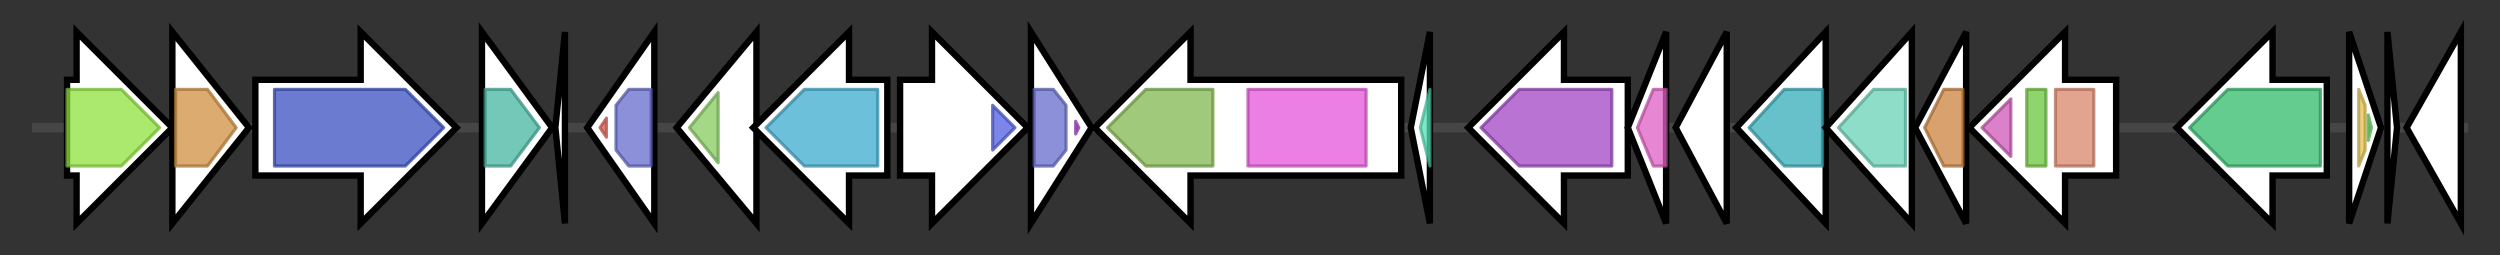 <svg version="1.1" baseProfile="full" xmlns="http://www.w3.org/2000/svg" width="783.267" height="80">
	<rect width="100%" height="100%" fill="#333333" stroke="none"/>
	<g>
		<line x1="10" y1="40.0" x2="773.267" y2="40.0" style="stroke:rgb(70,70,70); stroke-width:3 "/>
		<g>
			<title> (ctg14_96)</title>
			<polygon class=" (ctg14_96)" points="21,25 24,25 24,10 54,40 24,70 24,55 21,55" fill="rgb(255,255,255)" fill-opacity="1.0" stroke="rgb(0,0,0)" stroke-width="2"  />
			<g>
				<title>Glucokinase (PF02685)
"Glucokinase"</title>
				<polygon class="PF02685" points="21,28 38,28 50,40 38,52 21,52" stroke-linejoin="round" width="31" height="24" fill="rgb(142,225,61)" stroke="rgb(113,180,48)" stroke-width="1" opacity="0.75" />
			</g>
		</g>
		<g>
			<title> (ctg14_97)</title>
			<polygon class=" (ctg14_97)" points="54,10 78,40 54,70" fill="rgb(255,255,255)" fill-opacity="1.0" stroke="rgb(0,0,0)" stroke-width="2"  />
			<g>
				<title>Glucosamine_iso (PF01182)
"Glucosamine-6-phosphate isomerases/6-phosphogluconolactonase"</title>
				<polygon class="PF01182" points="55,28 65,28 74,40 65,52 55,52" stroke-linejoin="round" width="22" height="24" fill="rgb(207,143,63)" stroke="rgb(165,114,50)" stroke-width="1" opacity="0.75" />
			</g>
		</g>
		<g>
			<title> (ctg14_98)</title>
			<polygon class=" (ctg14_98)" points="80,25 113,25 113,10 143,40 113,70 113,55 80,55" fill="rgb(255,255,255)" fill-opacity="1.0" stroke="rgb(0,0,0)" stroke-width="2"  />
			<g>
				<title>ILVD_EDD (PF00920)
"Dehydratase family"</title>
				<polygon class="PF00920" points="86,28 127,28 139,40 139,40 127,52 86,52" stroke-linejoin="round" width="53" height="24" fill="rgb(58,79,190)" stroke="rgb(46,63,152)" stroke-width="1" opacity="0.75" />
			</g>
		</g>
		<g>
			<title> (ctg14_99)</title>
			<polygon class=" (ctg14_99)" points="151,10 173,40 151,70" fill="rgb(255,255,255)" fill-opacity="1.0" stroke="rgb(0,0,0)" stroke-width="2"  />
			<g>
				<title>Aldolase (PF01081)
"KDPG and KHG aldolase"</title>
				<polygon class="PF01081" points="152,28 160,28 169,40 160,52 152,52" stroke-linejoin="round" width="19" height="24" fill="rgb(69,181,160)" stroke="rgb(55,144,128)" stroke-width="1" opacity="0.75" />
			</g>
		</g>
		<g>
			<title>allorf_094027_094137 (allorf_094027_094137)</title>
			<polygon class="allorf_094027_094137 (allorf_094027_094137)" points="174,40 177,10 177,70" fill="rgb(255,255,255)" fill-opacity="1.0" stroke="rgb(0,0,0)" stroke-width="2"  />
		</g>
		<g>
			<title> (ctg14_100)</title>
			<polygon class=" (ctg14_100)" points="184,40 205,10 205,70" fill="rgb(255,255,255)" fill-opacity="1.0" stroke="rgb(0,0,0)" stroke-width="2"  />
			<g>
				<title>GerE (PF00196)
"Bacterial regulatory proteins, luxR family"</title>
				<polygon class="PF00196" points="188,40 190,37 190,43" stroke-linejoin="round" width="5" height="24" fill="rgb(219,94,82)" stroke="rgb(175,75,65)" stroke-width="1" opacity="0.75" />
			</g>
			<g>
				<title>Response_reg (PF00072)
"Response regulator receiver domain"</title>
				<polygon class="PF00072" points="193,33 197,28 204,28 204,52 197,52 193,47" stroke-linejoin="round" width="11" height="24" fill="rgb(100,107,203)" stroke="rgb(80,85,162)" stroke-width="1" opacity="0.75" />
			</g>
		</g>
		<g>
			<title> (ctg14_101)</title>
			<polygon class=" (ctg14_101)" points="212,40 237,10 237,70" fill="rgb(255,255,255)" fill-opacity="1.0" stroke="rgb(0,0,0)" stroke-width="2"  />
			<g>
				<title>PAP2 (PF01569)
"PAP2 superfamily"</title>
				<polygon class="PF01569" points="216,40 225,29 225,51" stroke-linejoin="round" width="11" height="24" fill="rgb(133,203,94)" stroke="rgb(106,162,75)" stroke-width="1" opacity="0.75" />
			</g>
		</g>
		<g>
			<title> (ctg14_102)</title>
			<polygon class=" (ctg14_102)" points="278,25 266,25 266,10 236,40 266,70 266,55 278,55" fill="rgb(255,255,255)" fill-opacity="1.0" stroke="rgb(0,0,0)" stroke-width="2"  />
			<g>
				<title>GcpE (PF04551)
"GcpE protein"</title>
				<polygon class="PF04551" points="240,40 252,28 275,28 275,52 252,52" stroke-linejoin="round" width="38" height="24" fill="rgb(61,170,205)" stroke="rgb(48,136,164)" stroke-width="1" opacity="0.75" />
			</g>
		</g>
		<g>
			<title> (ctg14_103)</title>
			<polygon class=" (ctg14_103)" points="282,25 292,25 292,10 322,40 292,70 292,55 282,55" fill="rgb(255,255,255)" fill-opacity="1.0" stroke="rgb(0,0,0)" stroke-width="2"  />
			<g>
				<title>HATPase_c (PF02518)
"Histidine kinase-, DNA gyrase B-, and HSP90-like ATPase"</title>
				<polygon class="PF02518" points="311,33 318,40 311,47" stroke-linejoin="round" width="10" height="24" fill="rgb(80,94,225)" stroke="rgb(64,75,180)" stroke-width="1" opacity="0.75" />
			</g>
		</g>
		<g>
			<title> (ctg14_104)</title>
			<polygon class=" (ctg14_104)" points="323,10 342,40 323,70" fill="rgb(255,255,255)" fill-opacity="1.0" stroke="rgb(0,0,0)" stroke-width="2"  />
			<g>
				<title>Response_reg (PF00072)
"Response regulator receiver domain"</title>
				<polygon class="PF00072" points="324,28 330,28 334,33 334,47 330,52 324,52" stroke-linejoin="round" width="10" height="24" fill="rgb(100,107,203)" stroke="rgb(80,85,162)" stroke-width="1" opacity="0.75" />
			</g>
			<g>
				<title>HTH_8 (PF02954)
"Bacterial regulatory protein, Fis family"</title>
				<polygon class="PF02954" points="337,38 338,40 337,42" stroke-linejoin="round" width="3" height="24" fill="rgb(168,63,200)" stroke="rgb(134,50,160)" stroke-width="1" opacity="0.75" />
			</g>
		</g>
		<g>
			<title> (ctg14_105)</title>
			<polygon class=" (ctg14_105)" points="439,25 373,25 373,10 343,40 373,70 373,55 439,55" fill="rgb(255,255,255)" fill-opacity="1.0" stroke="rgb(0,0,0)" stroke-width="2"  />
			<g>
				<title>LANC_like (PF05147)
"Lanthionine synthetase C-like protein"</title>
				<polygon class="PF05147" points="347,40 359,28 380,28 380,52 359,52" stroke-linejoin="round" width="35" height="24" fill="rgb(129,182,79)" stroke="rgb(103,145,63)" stroke-width="1" opacity="0.75" />
			</g>
			<g>
				<title>DUF4135 (PF13575)
"Domain of unknown function (DUF4135)"</title>
				<rect class="PF13575" x="391" y="28" stroke-linejoin="round" width="37" height="24" fill="rgb(228,84,217)" stroke="rgb(182,67,173)" stroke-width="1" opacity="0.75" />
			</g>
		</g>
		<g>
			<title> (ctg14_106)</title>
			<polygon class=" (ctg14_106)" points="442,40 448,10 448,70" fill="rgb(255,255,255)" fill-opacity="1.0" stroke="rgb(0,0,0)" stroke-width="2"  />
			<g>
				<title>DUF6229 (PF19740)
"Family of unknown function (DUF6229)"</title>
				<polygon class="PF19740" points="445,40 448,28 448,28 448,52 448,52" stroke-linejoin="round" width="6" height="24" fill="rgb(83,222,182)" stroke="rgb(66,177,145)" stroke-width="1" opacity="0.75" />
			</g>
		</g>
		<g>
			<title> (ctg14_107)</title>
			<polygon class=" (ctg14_107)" points="510,25 490,25 490,10 460,40 490,70 490,55 510,55" fill="rgb(255,255,255)" fill-opacity="1.0" stroke="rgb(0,0,0)" stroke-width="2"  />
			<g>
				<title>PGI (PF00342)
"Phosphoglucose isomerase"</title>
				<polygon class="PF00342" points="464,40 476,28 505,28 505,52 476,52" stroke-linejoin="round" width="45" height="24" fill="rgb(160,69,196)" stroke="rgb(128,55,156)" stroke-width="1" opacity="0.75" />
			</g>
		</g>
		<g>
			<title> (ctg14_108)</title>
			<polygon class=" (ctg14_108)" points="510,40 522,10 522,70" fill="rgb(255,255,255)" fill-opacity="1.0" stroke="rgb(0,0,0)" stroke-width="2"  />
			<g>
				<title>Asp_decarbox (PF02261)
"Aspartate decarboxylase"</title>
				<polygon class="PF02261" points="513,40 518,28 522,28 522,52 518,52" stroke-linejoin="round" width="11" height="24" fill="rgb(223,94,196)" stroke="rgb(178,75,156)" stroke-width="1" opacity="0.75" />
			</g>
		</g>
		<g>
			<title> (ctg14_109)</title>
			<polygon class=" (ctg14_109)" points="525,40 541,10 541,70" fill="rgb(255,255,255)" fill-opacity="1.0" stroke="rgb(0,0,0)" stroke-width="2"  />
		</g>
		<g>
			<title> (ctg14_110)</title>
			<polygon class=" (ctg14_110)" points="544,40 572,10 572,70" fill="rgb(255,255,255)" fill-opacity="1.0" stroke="rgb(0,0,0)" stroke-width="2"  />
			<g>
				<title>Pantoate_ligase (PF02569)
"Pantoate-beta-alanine ligase"</title>
				<polygon class="PF02569" points="548,40 559,28 571,28 571,52 559,52" stroke-linejoin="round" width="27" height="24" fill="rgb(53,172,184)" stroke="rgb(42,137,147)" stroke-width="1" opacity="0.75" />
			</g>
		</g>
		<g>
			<title> (ctg14_111)</title>
			<polygon class=" (ctg14_111)" points="572,40 599,10 599,70" fill="rgb(255,255,255)" fill-opacity="1.0" stroke="rgb(0,0,0)" stroke-width="2"  />
			<g>
				<title>Pantoate_transf (PF02548)
"Ketopantoate hydroxymethyltransferase"</title>
				<polygon class="PF02548" points="576,40 587,28 597,28 597,52 587,52" stroke-linejoin="round" width="25" height="24" fill="rgb(103,209,182)" stroke="rgb(82,167,145)" stroke-width="1" opacity="0.75" />
			</g>
		</g>
		<g>
			<title> (ctg14_112)</title>
			<polygon class=" (ctg14_112)" points="600,40 616,10 616,70" fill="rgb(255,255,255)" fill-opacity="1.0" stroke="rgb(0,0,0)" stroke-width="2"  />
			<g>
				<title>HPPK (PF01288)
"7,8-dihydro-6-hydroxymethylpterin-pyrophosphokinase (HPPK)"</title>
				<polygon class="PF01288" points="603,40 609,28 615,28 615,52 609,52" stroke-linejoin="round" width="13" height="24" fill="rgb(203,129,62)" stroke="rgb(162,103,49)" stroke-width="1" opacity="0.75" />
			</g>
		</g>
		<g>
			<title> (ctg14_113)</title>
			<polygon class=" (ctg14_113)" points="663,25 647,25 647,10 617,40 647,70 647,55 663,55" fill="rgb(255,255,255)" fill-opacity="1.0" stroke="rgb(0,0,0)" stroke-width="2"  />
			<g>
				<title>PolyA_pol_arg_C (PF12626)
"Polymerase A arginine-rich C-terminus"</title>
				<polygon class="PF12626" points="621,40 630,31 630,49" stroke-linejoin="round" width="12" height="24" fill="rgb(206,87,182)" stroke="rgb(164,69,145)" stroke-width="1" opacity="0.75" />
			</g>
			<g>
				<title>PolyA_pol_RNAbd (PF12627)
"Probable RNA and SrmB- binding site of polymerase A"</title>
				<rect class="PF12627" x="635" y="28" stroke-linejoin="round" width="6" height="24" fill="rgb(106,197,60)" stroke="rgb(84,157,47)" stroke-width="1" opacity="0.75" />
			</g>
			<g>
				<title>PolyA_pol (PF01743)
"Poly A polymerase head domain"</title>
				<rect class="PF01743" x="644" y="28" stroke-linejoin="round" width="12" height="24" fill="rgb(216,132,105)" stroke="rgb(172,105,84)" stroke-width="1" opacity="0.75" />
			</g>
		</g>
		<g>
			<title> (ctg14_114)</title>
			<polygon class=" (ctg14_114)" points="729,25 712,25 712,10 682,40 712,70 712,55 729,55" fill="rgb(255,255,255)" fill-opacity="1.0" stroke="rgb(0,0,0)" stroke-width="2"  />
			<g>
				<title>Sugar_tr (PF00083)
"Sugar (and other) transporter"</title>
				<polygon class="PF00083" points="686,40 698,28 727,28 727,52 698,52" stroke-linejoin="round" width="45" height="24" fill="rgb(48,186,105)" stroke="rgb(38,148,84)" stroke-width="1" opacity="0.75" />
			</g>
		</g>
		<g>
			<title> (ctg14_115)</title>
			<polygon class=" (ctg14_115)" points="736,10 746,40 736,70" fill="rgb(255,255,255)" fill-opacity="1.0" stroke="rgb(0,0,0)" stroke-width="2"  />
			<g>
				<title>Fer4 (PF00037)
"4Fe-4S binding domain"</title>
				<polygon class="PF00037" points="739,28 741,33 741,47 739,52" stroke-linejoin="round" width="2" height="24" fill="rgb(226,193,80)" stroke="rgb(180,154,64)" stroke-width="1" opacity="0.75" />
			</g>
			<g>
				<title>DUF3470 (PF11953)
"Domain of unknown function (DUF3470)"</title>
				<polygon class="PF11953" points="742,36 743,40 742,44" stroke-linejoin="round" width="4" height="24" fill="rgb(98,211,97)" stroke="rgb(78,168,77)" stroke-width="1" opacity="0.75" />
			</g>
		</g>
		<g>
			<title>allorf_111237_111332 (allorf_111237_111332)</title>
			<polygon class="allorf_111237_111332 (allorf_111237_111332)" points="748,10 751,40 748,70" fill="rgb(255,255,255)" fill-opacity="1.0" stroke="rgb(0,0,0)" stroke-width="2"  />
		</g>
		<g>
			<title> (ctg14_116)</title>
			<polygon class=" (ctg14_116)" points="754,40 771,10 771,70" fill="rgb(255,255,255)" fill-opacity="1.0" stroke="rgb(0,0,0)" stroke-width="2"  />
		</g>
	</g>
</svg>
